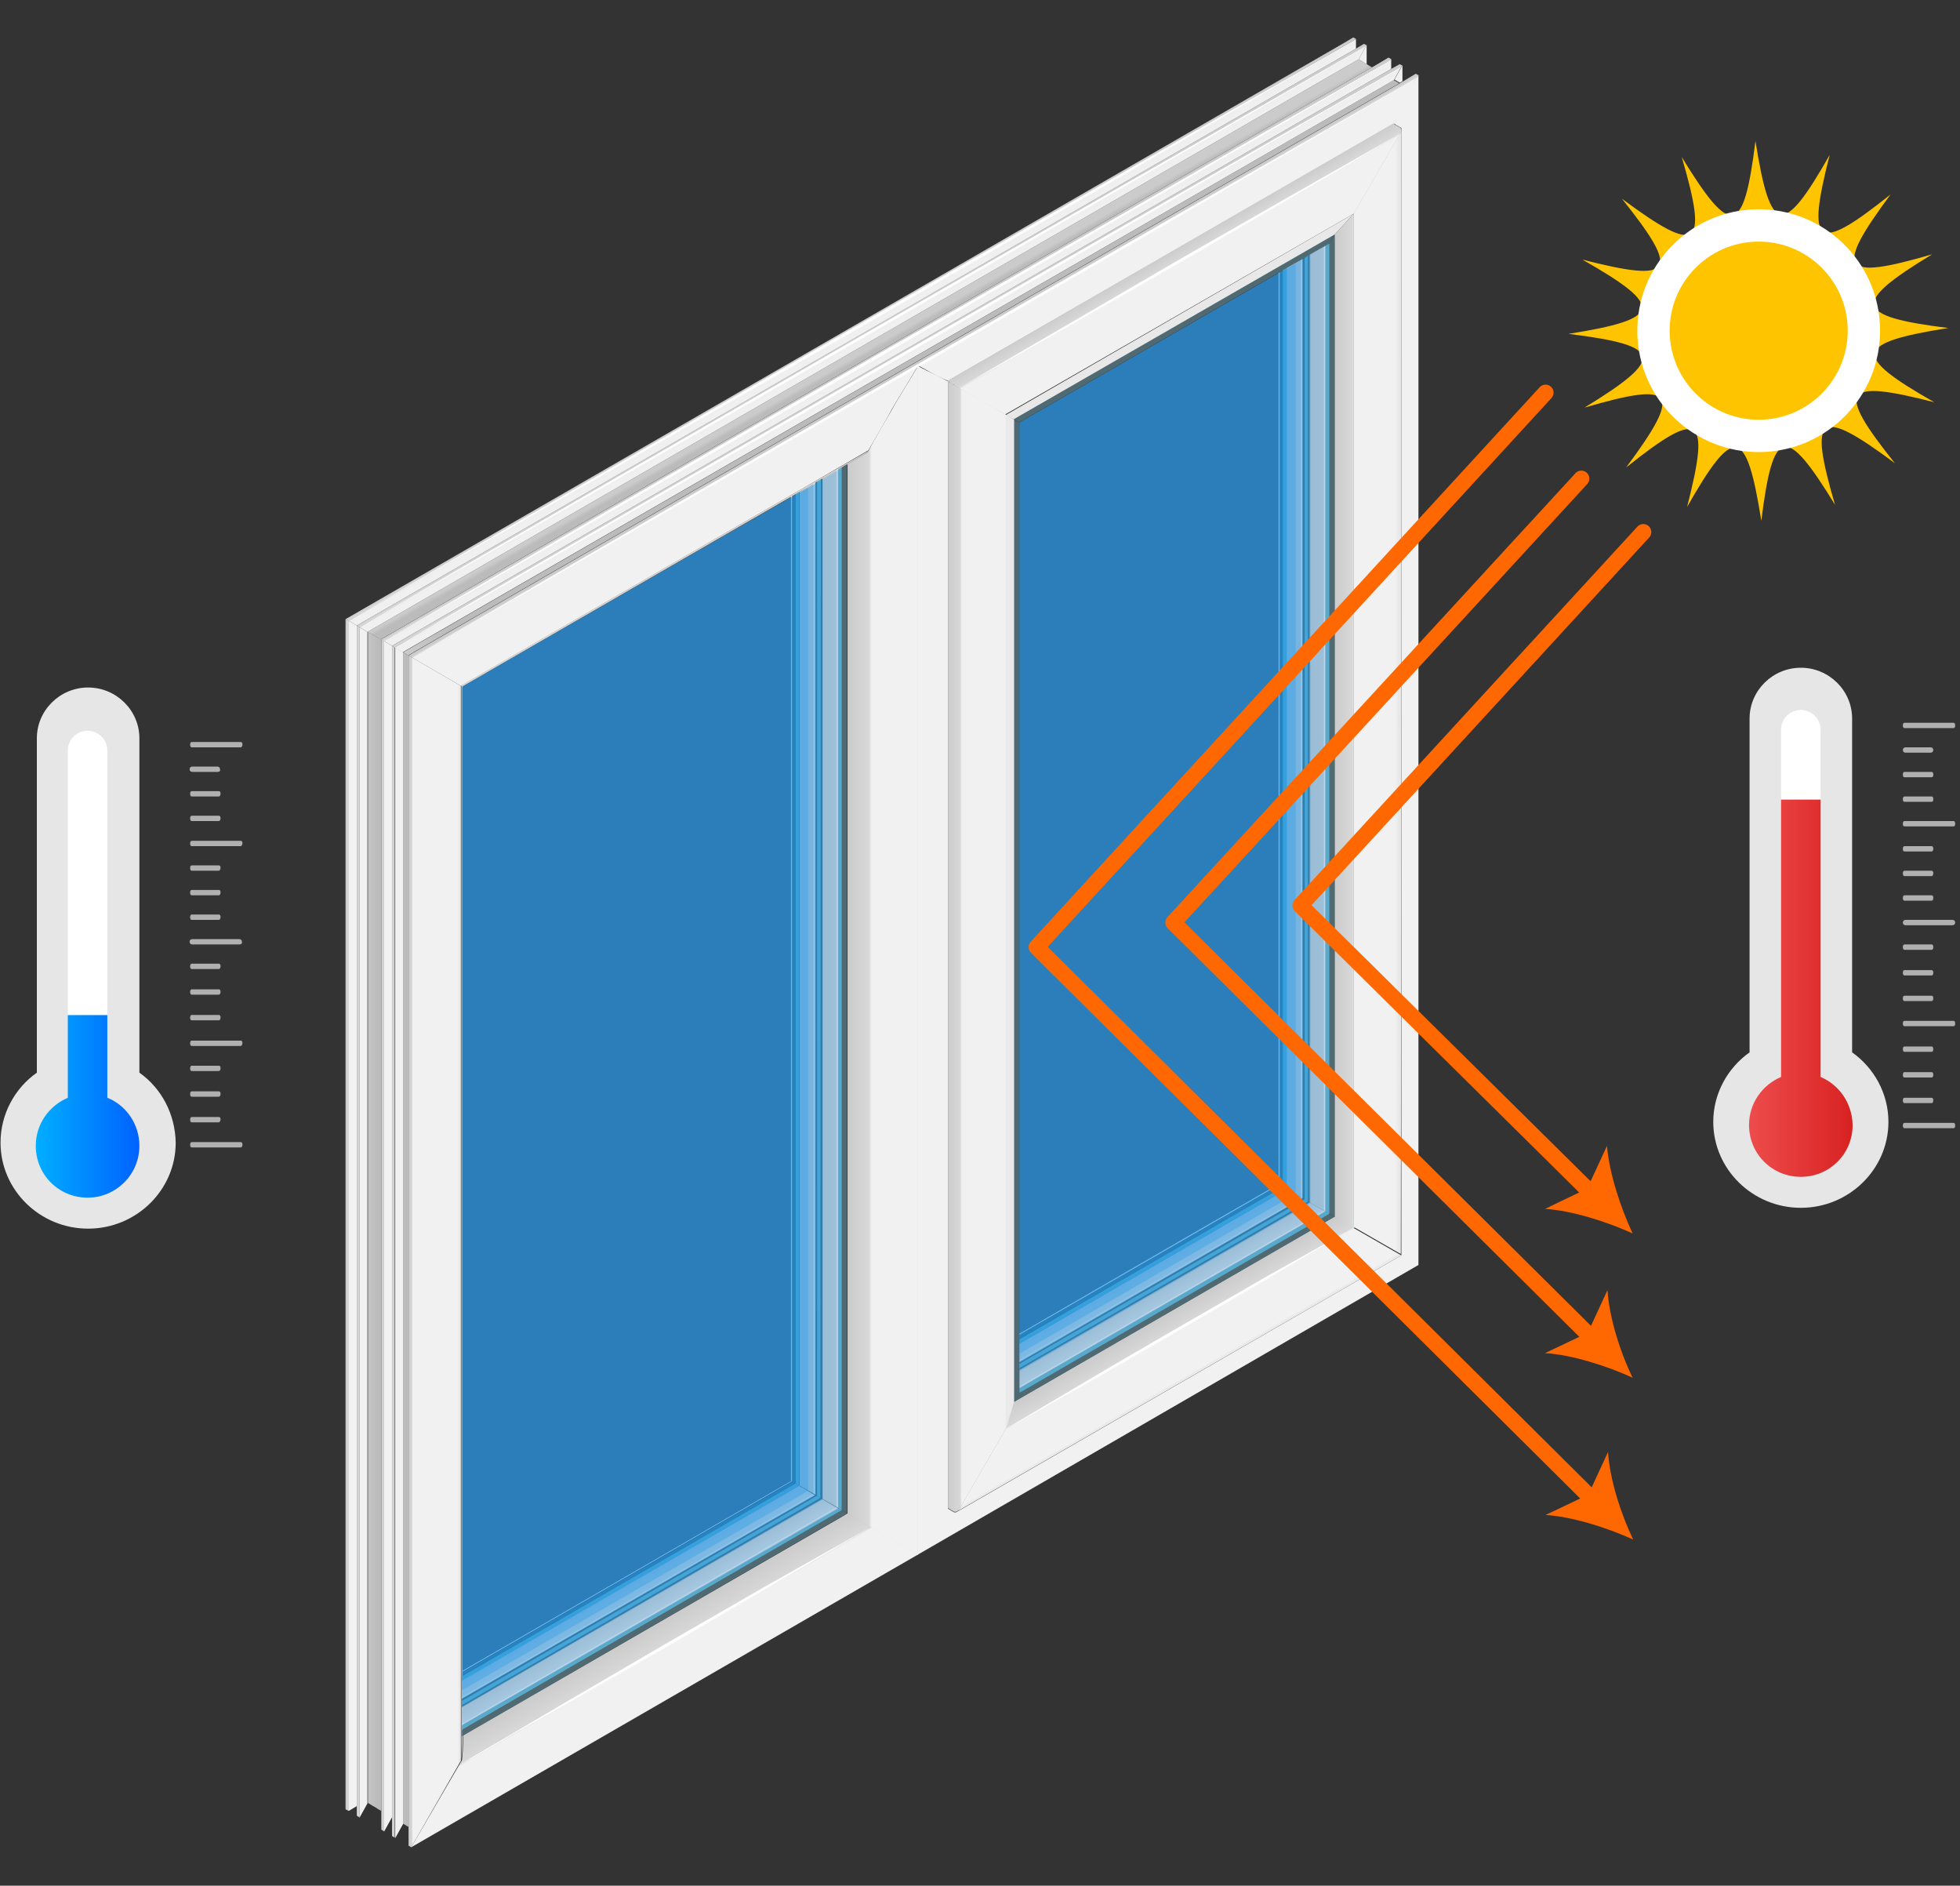 <svg width="367" height="353" viewBox="0 0 367 353" fill="none" xmlns="http://www.w3.org/2000/svg">
<rect x="0" y="0" width="367" height="353" fill="#333333" stroke="none"/>
<g clip-path="url(#clip0_2_24124)">
<path d="M219.498 249.6L219.398 249.4L254.298 229.2L254.398 229.4L219.498 249.6Z" fill="#00CCCC"/>
<path d="M255.699 230.2L254.299 229.4L254.399 229.2L255.799 230L255.699 230.2Z" fill="#00CCCC"/>
<path d="M256.099 230.5L255.699 230.2L255.799 230L255.899 230.1L256.199 230.2L256.099 230.5Z" fill="#00CCCC"/>
<path d="M219.498 247.7L219.398 247.5L252.698 228.2L252.798 228.5L219.498 247.7Z" fill="#00CCCC"/>
<path d="M253.999 229.3L252.699 228.5L252.799 228.2L254.099 229L253.999 229.3Z" fill="#00CCCC"/>
<path d="M219.498 249.3L219.398 249L253.998 229L254.098 229.3L219.498 249.3Z" fill="#00CCCC"/>
<path d="M254.498 229.5L253.998 229.3L254.098 229L254.598 229.3L254.498 229.5Z" fill="#00CCCC"/>
<path d="M256.099 230.5L255.699 230.2L255.799 230L255.899 230.1L256.199 230.2L256.099 230.5Z" fill="#00DD00"/>
<path d="M255.898 121H255.598V123.3H255.898V121Z" fill="#00DD00"/>
<path d="M255.898 228H255.598V230.1H255.898V228Z" fill="#00DD00"/>
<path d="M256.298 120.4H255.998V121.5H256.298V120.4Z" fill="#00DD00"/>
<path d="M256.298 229.2H255.998V230.4H256.298V229.2Z" fill="#00DD00"/>
<path d="M255.699 230.2L254.299 229.4L254.399 229.2L255.799 230L255.699 230.2Z" fill="#00DD00"/>
<path d="M254.499 123.2H254.199V229.3H254.499V123.2Z" fill="#00DD00"/>
<path d="M256.298 230.1H255.998V230.4H256.298V230.1Z" fill="#00DD00"/>
<path d="M252.898 125.2H252.598V228.4H252.898V125.2Z" fill="#00DD00"/>
<path d="M253.999 229.3L252.699 228.5L252.799 228.2L254.099 229L253.999 229.3Z" fill="#00DD00"/>
<path d="M254.198 227H253.898V229.1H254.198V227Z" fill="#00DD00"/>
<path d="M254.498 229.5L253.998 229.3L254.098 229L254.598 229.3L254.498 229.5Z" fill="#00DD00"/>
<path d="M177.498 282.4C177.598 282.5 177.698 282.5 177.798 282.6C177.898 282.6 177.998 282.7 178.098 282.8C178.198 282.8 178.198 282.9 178.298 282.9C178.398 282.9 178.398 283 178.498 283C178.498 283 178.598 283 178.598 283.1H178.698C178.698 283.1 178.698 283.1 178.798 283.1H178.898H178.998C179.098 283.1 179.098 283 179.198 283C206.898 267 234.698 251 262.398 235C262.398 164.8 262.398 94.5 262.398 24.3C262.398 24.2 262.398 24.2 262.398 24.1V24C262.398 24 262.398 23.9 262.298 23.9C262.298 23.9 262.298 23.9 262.198 23.8H262.098C262.098 23.8 261.998 23.8 261.998 23.7C261.898 23.7 261.898 23.6 261.798 23.6C261.698 23.6 261.698 23.5 261.598 23.5C261.498 23.5 261.398 23.4 261.298 23.3C261.198 23.2 261.098 23.2 260.998 23.1C260.898 22.9 260.798 22.7 260.698 22.5C262.598 19.3 263.698 17.3 265.598 14V236.8L171.898 291V68.5C174.098 69.8 175.298 70.1 177.498 71.4V282.4C177.798 282.4 177.298 282.5 177.498 282.4Z" fill="url(#paint0_linear_2_24124)"/>
<path d="M262.6 15.2L262.1 15.5C261.6 15.2 261.6 15.2 261.1 14.9C261.6 14 262.1 13.1 262.6 12.2V15.2Z" fill="url(#paint1_linear_2_24124)"/>
<path d="M75.5 122.1L261 15C261.5 15.3 261.5 15.3 262 15.6L171.3 67.9L76.4 122.7C76 122.4 76 122.4 75.5 122.1Z" fill="url(#paint2_linear_2_24124)"/>
<path d="M260.498 11.1L166.798 65.2L71.898 120L71.398 119.7L166.298 64.9L256.998 12.6L259.998 10.8L260.498 11.1Z" fill="#C8E9FF"/>
<path d="M68.799 118.3L254.399 11.1C254.999 11.5 255.499 11.7 255.899 12C256.199 12.2 256.499 12.4 256.899 12.6L166.199 64.9L71.299 119.7C70.899 119.4 69.299 118.6 68.799 118.3Z" fill="url(#paint3_linear_2_24124)"/>
<path d="M253.499 40V229.9L188.299 267.5L189.799 262.5L249.899 227.8V43.9L253.499 40Z" fill="url(#paint4_linear_2_24124)"/>
<path d="M249.898 43.9V227.8C249.598 227.6 249.198 227.4 248.898 227.2V45.6C249.198 45 249.598 44.4 249.898 43.9Z" fill="#4F6A73"/>
<path d="M239.299 51.1L190.799 79.1C190.699 79 190.599 79 190.499 78.9C190.299 78.8 189.999 78.6 189.799 78.5L249.899 43.8C249.599 44.4 249.199 45 248.899 45.6L248.199 46L240.199 50.6L239.499 51L239.299 51.1Z" fill="#4F6A73"/>
<path d="M249.899 227.8L189.799 262.5C190.099 261.9 190.499 261.3 190.799 260.7L248.799 227.2C249.199 227.4 249.599 227.6 249.899 227.8Z" fill="#4F6A73"/>
<path opacity="0.3" d="M248.898 45.6V227.2L190.898 260.7V250.7L240.198 222.2V50.6L248.198 46L248.898 45.6Z" fill="#A7D0ED"/>
<path d="M240.2 50.6V222.2C239.8 222 239.9 222 239.5 221.8V51L240.2 50.6Z" fill="#4F6A73"/>
<path d="M240.199 222.2L190.799 250.7V249.9L239.499 221.8C239.899 222 239.799 222 240.199 222.2Z" fill="#4F6A73"/>
<path d="M239.399 221.7C239.299 221.7 239.299 221.7 239.399 221.7C239.299 221.7 239.299 221.7 239.399 221.7C239.399 165.4 239.399 107.4 239.399 51.1L239.599 51V221.8C239.499 221.8 239.499 221.8 239.399 221.7C239.499 221.8 239.399 221.8 239.399 221.7Z" fill="url(#paint5_linear_2_24124)"/>
<path opacity="0.3" d="M190.898 79.1L239.398 51.1C239.398 107.4 239.398 165.4 239.398 221.6C223.798 230.6 206.598 240.6 190.898 249.6V79.1Z" fill="#A7D0ED"/>
<path d="M239.499 221.8L190.799 249.9V249.7C206.399 240.7 223.599 230.7 239.299 221.7C239.399 221.8 239.499 221.8 239.499 221.8Z" fill="url(#paint6_linear_2_24124)"/>
<path opacity="0.3" d="M157.6 87.5V282.7L86.5 323.8V313.8L149 277.7V92.5L156.9 87.9L157.6 87.5Z" fill="#A7D0ED"/>
<path d="M149.001 92.5V277.8C148.601 277.6 148.701 277.6 148.301 277.4V92.9L149.001 92.5Z" fill="#4F6A73"/>
<path d="M149 277.7L86.6 313.7V313L148.3 277.4C148.6 277.5 148.6 277.5 149 277.7Z" fill="#4F6A73"/>
<path d="M148.1 277.2C148.1 220.9 148.1 149.2 148.1 92.9L148.3 92.8V277.3C148.2 277.3 148.2 277.3 148.1 277.2C148.2 277.3 148.2 277.3 148.1 277.2C148.2 277.3 148.1 277.3 148.1 277.2C148.1 277.3 148.1 277.2 148.1 277.2Z" fill="url(#paint7_linear_2_24124)"/>
<path opacity="0.3" d="M86.5 128.5L148.1 93C148.1 149.3 148.1 221 148.1 277.2C132.5 286.2 102.2 303.7 86.6 312.7V128.5H86.5Z" fill="#A7D0ED"/>
<path d="M148.3 277.3L86.5 313V312.8C102.1 303.8 132.4 286.3 148 277.3C148.2 277.3 148.2 277.3 148.3 277.3C148.2 277.3 148.2 277.3 148.3 277.3Z" fill="url(#paint8_linear_2_24124)"/>
<path d="M190.598 79C190.398 78.9 190.098 78.7 189.898 78.6V172V174.2V261.2V262.4C190.198 261.8 190.598 261.2 190.898 260.6V259.8V250.6V249.8V249.6V175V173.8V79.1C190.798 79.1 190.698 79 190.598 79Z" fill="#4F6A73"/>
<path d="M184 183.1C184.1 183.1 184.1 183.2 184 183.1C184.1 183.2 184.1 183.1 184 183.1Z" fill="#DEC738"/>
<path d="M265.1 13.8L262.6 15.3L262.1 15.6L171.4 67.9L76.5 122.7L77 123L86.3 128.4L150 91.6L150.2 91.5L162.6 84.3C164.1 81.7 165.6 79.2 167 76.6C168.6 73.8 170.3 71.3 171.9 68.4L175.3 70.3L177.5 71.3L261 23.2C262.9 20 263.7 17.3 265.6 14.1L265.1 13.8Z" fill="url(#paint9_linear_2_24124)"/>
<path d="M150.198 91.5L149.998 91.6L86.398 128.3V329.5C86.698 326.9 86.598 324.9 86.598 324.9C86.598 324.6 86.598 324.4 86.598 324.1C86.598 321.1 86.598 318.1 86.598 315.1C86.598 315 86.598 315 86.598 314.9C86.598 251.8 86.598 191.9 86.598 128.5C107.698 116.3 128.898 104.1 149.998 91.9C150.098 91.9 150.098 91.8 150.198 91.8C152.798 90.3 155.398 88.8 157.998 87.3C158.198 87.2 158.498 87 158.698 86.9C159.798 86.2 160.998 85.6 162.098 84.9C162.198 84.9 162.198 84.8 162.298 84.8C162.398 84.7 162.398 84.7 162.498 84.6C162.498 84.5 162.598 84.5 162.598 84.4L150.198 91.5Z" fill="url(#paint10_linear_2_24124)"/>
<path d="M86.3 128.4L76.5 122.7V342V342.5V345.5L77 345.8L86.3 329.6V128.4Z" fill="url(#paint11_linear_2_24124)"/>
<path d="M76.5 122.7V342C76 341.7 76 341.7 75.5 341.4V122.1C76 122.4 76 122.4 76.5 122.7Z" fill="url(#paint12_linear_2_24124)"/>
<path d="M73.898 121.2V344L73.398 343.7V342V340.2V120.9L73.898 121.2Z" fill="url(#paint13_linear_2_24124)"/>
<path d="M71.398 119.7V339C70.998 338.8 70.698 338.6 70.398 338.4C69.898 338.1 69.498 337.9 68.898 337.5V118.3C69.298 118.6 70.898 119.4 71.398 119.7Z" fill="url(#paint14_linear_2_24124)"/>
<path d="M158.6 283.3L86.5 325V323.8L157.6 282.7L158.6 283.3Z" fill="#4F6A73"/>
<path d="M179.6 72.6C186.4 68.4 193.1 64.3 200 60.2L220.5 48.2L241.2 36.4C248.1 32.5 255.1 28.7 262.1 24.9C255.4 29.1 248.6 33.2 241.7 37.3L221.2 49.3L200.5 61.1C193.6 65.1 186.6 68.9 179.6 72.6Z" fill="white"/>
<path d="M162.598 285.6C156.498 289.6 150.198 293.5 143.898 297.3C137.598 301.1 131.298 304.8 124.998 308.5C118.598 312.1 112.298 315.8 105.798 319.3C99.398 322.8 92.898 326.3 86.398 329.6C92.498 325.6 98.798 321.7 105.098 317.9C111.398 314.1 117.698 310.4 123.998 306.7C130.398 303.1 136.698 299.4 143.198 295.9C149.498 292.4 155.998 288.9 162.598 285.6Z" fill="white"/>
<path d="M262.4 235C262.3 235 262.3 235 262.4 235C262.3 235 262.3 235 262.4 235C262.3 235 262.3 235 262.4 235C262.3 235 262.3 235 262.4 235C262.3 234.9 262.3 234.9 262.4 235C262.3 234.9 262.3 234.9 262.4 235C262.3 234.9 262.3 234.9 262.3 234.9C262.3 234.9 262.3 234.9 262.2 234.9L253.5 229.9L249.9 227.8L189.8 262.5L188.3 267.5C185.4 272.5 182.5 277.5 179.6 282.5C179.6 282.6 179.5 282.6 179.5 282.7C179.5 282.8 179.4 282.8 179.3 282.9C179.2 283 179.2 283 179.1 283C206.9 267 234.6 251 262.4 235Z" fill="url(#paint15_linear_2_24124)"/>
<path d="M262.4 24.3C262.4 24.4 262.4 24.5 262.4 24.5C262.4 24.6 262.4 24.7 262.3 24.7C262.3 24.8 262.2 24.8 262.2 24.9C259.3 29.9 256.4 34.9 253.5 39.9V229.7L262.2 234.7C262.2 234.7 262.2 234.7 262.3 234.7C262.4 164.8 262.4 94.5 262.4 24.3Z" fill="url(#paint16_linear_2_24124)"/>
<path d="M189.8 78.5L188.3 77.6C188.1 77.5 188 77.4 187.8 77.3C185.1 75.7 182.4 74.2 179.6 72.6C179.6 72.6 179.5 72.6 179.5 72.5C179.5 72.5 179.4 72.4 179.3 72.4C179.2 72.4 179.2 72.3 179.1 72.3C179 72.3 179 72.2 178.9 72.2L178.8 72.1L178.7 72H178.6H178.5C178.5 72 178.4 71.9 178.3 71.9C178.3 71.9 178.2 71.9 178.2 71.8C178.2 71.8 178.1 71.8 178.1 71.7C177.9 71.6 177.7 71.5 177.5 71.3V282.3C177.6 282.4 177.7 282.4 177.8 282.5C177.9 282.5 178 282.6 178.1 282.7C178.2 282.7 178.2 282.8 178.3 282.8C178.4 282.8 178.4 282.9 178.5 282.9C178.5 282.9 178.6 282.9 178.6 283H178.7C178.7 283 178.7 283 178.8 283H178.9H179C179.1 283 179.1 282.9 179.2 282.9C179.3 282.9 179.3 282.8 179.4 282.8C179.5 282.7 179.5 282.7 179.6 282.6C179.6 282.5 179.7 282.5 179.7 282.4C182.6 277.4 185.5 272.4 188.4 267.4L189.9 262.4V78.5H189.8Z" fill="url(#paint17_linear_2_24124)"/>
<path d="M249.899 43.9L253.499 40L188.299 77.7L189.799 78.5L249.899 43.9Z" fill="url(#paint18_linear_2_24124)"/>
<path d="M262.298 24.1V24C262.298 24 262.298 23.9 262.198 23.9C262.198 23.9 262.198 23.9 262.098 23.8H261.998C261.998 23.8 261.898 23.8 261.898 23.7C261.798 23.7 261.798 23.6 261.698 23.6C261.598 23.6 261.598 23.5 261.498 23.5C261.398 23.5 261.298 23.4 261.198 23.3C261.098 23.2 260.998 23.2 260.898 23.1L177.398 71.3C177.598 71.4 177.798 71.5 177.998 71.7C177.998 71.7 178.098 71.7 178.098 71.8C178.098 71.8 178.198 71.8 178.198 71.9C178.198 71.9 178.298 72 178.398 72H178.498C178.498 72 178.498 72 178.598 72C178.598 72 178.698 72 178.698 72.1L178.798 72.2C178.898 72.2 178.898 72.3 178.998 72.3C179.098 72.3 179.098 72.4 179.198 72.4C179.298 72.4 179.298 72.5 179.398 72.5L179.498 72.6C182.198 74.2 184.898 75.7 187.698 77.3C187.898 77.4 187.998 77.5 188.198 77.6L253.498 40C256.398 35 259.298 30 262.198 25C262.198 24.9 262.298 24.9 262.298 24.8C262.298 24.7 262.398 24.7 262.398 24.6C262.398 24.5 262.398 24.4 262.398 24.4C262.398 24.2 262.398 24.2 262.298 24.1Z" fill="url(#paint19_linear_2_24124)"/>
<path d="M189.799 78.5L249.899 43.8L189.799 78.5Z" fill="url(#paint20_linear_2_24124)"/>
<path d="M166.999 76.7C165.499 79.3 163.999 81.8 162.599 84.4C162.599 84.5 162.499 84.5 162.499 84.6C162.499 84.7 162.399 84.7 162.299 84.8C162.199 84.9 162.199 84.9 162.099 84.9C160.999 85.6 159.799 86.2 158.699 86.9V283.4L162.599 285.7L171.899 291.1V68.5C170.299 71.3 168.599 73.8 166.999 76.7Z" fill="url(#paint21_linear_2_24124)"/>
<path d="M162.6 285.6L158.7 283.3L157.7 283.9L86.7 324.9C86.7 324.9 86.8 327 86.5 329.5L77 345.8L171.9 291L162.6 285.6Z" fill="url(#paint22_linear_2_24124)"/>
<path d="M75.5 122.1V341.4C75 342.3 74.5 343.2 74 344.1V121.2L75.5 122.1Z" fill="url(#paint23_linear_2_24124)"/>
<path d="M158.6 86.9V283.3L157.6 282.7V87.5L158.6 86.9Z" fill="#4F6A73"/>
<path d="M73.898 121.2L75.398 122.1L260.998 15C261.498 14.1 261.998 13.2 262.498 12.3L168.798 66.4L73.898 121.2Z" fill="url(#paint24_linear_2_24124)"/>
<path d="M168.798 66.4L262.598 12.3L262.098 12L260.498 12.9L168.298 66.1L73.398 120.9L73.898 121.2L168.798 66.4Z" fill="url(#paint25_linear_2_24124)"/>
<path d="M71.898 120V342.8L71.398 342.5V340.8V339V119.7L71.898 120Z" fill="url(#paint26_linear_2_24124)"/>
<path d="M73.398 120.9V340.2C72.898 341.1 72.398 342 71.898 342.9V120L73.398 120.9Z" fill="url(#paint27_linear_2_24124)"/>
<path d="M71.898 120L73.398 120.9L260.498 12.9V11.1L166.798 65.2L71.898 120Z" fill="url(#paint28_linear_2_24124)"/>
<path d="M166.798 65.2L260.498 11.1L259.998 10.8L258.498 11.7L166.298 64.9L71.398 119.7L71.898 120L166.798 65.2Z" fill="url(#paint29_linear_2_24124)"/>
<path d="M255.898 12C255.898 12 254.898 11.4 254.398 11.1C254.898 10.2 255.398 9.3 255.898 8.4V12Z" fill="url(#paint30_linear_2_24124)"/>
<path d="M67.299 117.4V340.2L66.799 339.9V338.1V336.4V117.1L67.299 117.4Z" fill="url(#paint31_linear_2_24124)"/>
<path d="M68.799 118.3V337.6C68.299 338.5 67.799 339.4 67.299 340.3V117.4L68.799 118.3Z" fill="url(#paint32_linear_2_24124)"/>
<path d="M67.299 117.4L68.799 118.3L254.399 11.1C254.899 10.2 255.399 9.3 255.899 8.4L162.199 62.5L67.299 117.4Z" fill="url(#paint33_linear_2_24124)"/>
<path d="M162.199 62.6L255.899 8.5L255.399 8.2L253.899 9.1L161.699 62.3L66.799 117.1L67.299 117.4L162.199 62.6Z" fill="url(#paint34_linear_2_24124)"/>
<path d="M65.299 116.2V339L64.699 338.7V337V335.2V115.9L65.299 116.2Z" fill="url(#paint35_linear_2_24124)"/>
<path d="M66.799 117.1V338.1L65.299 339V116.2L66.799 117.1Z" fill="url(#paint36_linear_2_24124)"/>
<path d="M65.299 116.2L66.799 117.1L253.899 9.1V7.3L160.199 61.4L65.299 116.2Z" fill="url(#paint37_linear_2_24124)"/>
<path d="M160.199 61.4L253.899 7.3L253.399 7L251.899 7.9L159.699 61.1L64.699 115.9L65.299 116.2L160.199 61.4Z" fill="url(#paint38_linear_2_24124)"/>
<path d="M188.299 267.5C190.999 265.9 193.699 264.3 196.399 262.7L204.499 257.9C209.899 254.7 215.299 251.6 220.799 248.4C226.199 245.3 231.699 242.1 237.099 239L245.299 234.4C247.999 232.9 250.799 231.3 253.499 229.8C250.799 231.4 248.099 233 245.399 234.6L237.299 239.4C231.899 242.6 226.499 245.7 220.999 248.9C215.599 252 210.099 255.2 204.699 258.3L196.499 262.9C193.799 264.4 191.099 266 188.299 267.5Z" fill="white"/>
<path d="M86.5 330.1C89.6 328.2 92.8 326.4 96 324.5L105.5 318.9L124.5 307.8L143.6 296.8L153.2 291.4C156.4 289.6 159.6 287.8 162.8 286C159.7 287.9 156.5 289.7 153.3 291.6L143.8 297.2L124.8 308.3L105.7 319.2L96.1 324.6C92.9 326.5 89.8 328.4 86.5 330.1Z" fill="white"/>
<path d="M262.2 25L251.9 31.1L241.6 37.1L221 49.1L200.4 60.9L190 66.8L179.6 72.6L189.9 66.6L200.2 60.6L220.8 48.6L241.4 36.8L251.8 30.9L262.2 25Z" fill="white"/>
<path d="M265.399 14.6L241.899 28.2L218.399 41.9L171.399 69L124.299 96.1L100.799 109.6L77.199 123.1L100.699 109.4L124.099 95.8L171.099 68.6L218.199 41.5L241.799 28L265.399 14.6Z" fill="white"/>
<path d="M262.098 12.7L238.598 26.3L215.098 40L168.098 67.2L121.098 94.2L97.498 107.8L73.898 121.2L97.398 107.5L120.898 93.9L167.898 66.7L214.998 39.6L238.498 26.1L262.098 12.7Z" fill="white"/>
<path d="M260.098 11.5L236.598 25.2L213.098 38.8L166.098 66L118.998 93.1L95.498 106.6L71.898 120L95.298 106.4L118.798 92.7L165.798 65.5L212.898 38.5L236.498 24.9L260.098 11.5Z" fill="white"/>
<path d="M255.499 8.8L231.999 22.5L208.499 36.1L161.499 63.3L114.399 90.4L90.899 103.9L67.299 117.4L90.799 103.7L114.199 90.1L161.199 62.9L208.299 35.8L231.899 22.3L255.499 8.8Z" fill="white"/>
<path d="M253.399 7.7L229.999 21.3L206.499 35L159.499 62.2L112.399 89.2L88.799 102.7L65.299 116.2L88.699 102.5L112.199 88.9L159.199 61.7L206.299 34.6L229.799 21.1L253.399 7.7Z" fill="white"/>
<path d="M245.198 47.7V225C244.898 224.8 244.298 224.4 243.898 224.2V48.5L245.198 47.7Z" fill="#4F6A73"/>
<path d="M245.199 225.1L190.799 256.5V255L243.899 224.4C244.299 224.5 244.899 224.9 245.199 225.1Z" fill="#4F6A73"/>
<path d="M248.899 45.6V227.2L248.199 226.8V46L248.899 45.6Z" fill="#6FB2C2"/>
<path d="M248.898 227.2L190.898 260.7V259.9L248.198 226.8L248.898 227.2Z" fill="#6FB2C2"/>
<path d="M248.199 46V226.8C247.199 226.2 245.199 225.1 245.199 225.1V47.7L248.199 46Z" fill="url(#paint39_linear_2_24124)"/>
<path d="M243.898 48.5V224.3C242.898 223.7 240.898 222.6 240.898 222.6V50.2L243.898 48.5Z" fill="url(#paint40_linear_2_24124)"/>
<path d="M244.898 224.9L190.898 256.1V255.3L244.298 224.5L244.898 224.9Z" fill="#6FB2C2"/>
<path d="M244.899 47.9V224.9L244.299 224.5V48.3L244.899 47.9Z" fill="#6FB2C2"/>
<path d="M243.898 224.3L190.898 255V251.5L240.898 222.6C241.898 223.2 242.898 223.8 243.898 224.3Z" fill="url(#paint41_linear_2_24124)"/>
<path d="M248.198 226.8L190.898 259.9V256.4L245.198 225.1L248.198 226.8Z" fill="url(#paint42_linear_2_24124)"/>
<path d="M240.899 50.2V222.6L240.199 222.2V50.6L240.899 50.2Z" fill="#6FB2C2"/>
<path d="M240.898 222.6L190.898 251.5V250.7L240.198 222.2L240.898 222.6Z" fill="#6FB2C2"/>
<path d="M153.999 89.6V280.6C153.699 280.4 153.099 280 152.699 279.8V90.3L153.999 89.6Z" fill="#4F6A73"/>
<path d="M153.9 280.6L86.5 319.5V318L152.6 279.8C153 280.1 153.6 280.4 153.9 280.6Z" fill="#4F6A73"/>
<path d="M157.6 87.5V282.7L157 282.4V87.8L157.6 87.5Z" fill="#6FB2C2"/>
<path d="M157.6 282.7L86.5 323.8V323L157 282.4L157.6 282.7Z" fill="#6FB2C2"/>
<path d="M157 87.8V282.3C156 281.7 154 280.6 154 280.6V89.6L157 87.8Z" fill="url(#paint43_linear_2_24124)"/>
<path d="M152.699 90.3V279.8C151.699 279.2 149.699 278.1 149.699 278.1V92.1L152.699 90.3Z" fill="url(#paint44_linear_2_24124)"/>
<path d="M153.6 280.4L86.5 319.2V318.4L153 280L153.6 280.4Z" fill="#6FB2C2"/>
<path d="M153.7 89.7L153.6 280.4L153 280V90.1L153.7 89.7Z" fill="#6FB2C2"/>
<path d="M152.6 279.9L86.5 318V314.5L149.6 278.1C150.6 278.7 151.6 279.3 152.6 279.9Z" fill="url(#paint45_linear_2_24124)"/>
<path d="M157 282.4L86.5 323V319.5L153.9 280.6L157 282.4Z" fill="url(#paint46_linear_2_24124)"/>
<path d="M149.6 92.1V278.1L149 277.7V92.5L149.6 92.1Z" fill="#6FB2C2"/>
<path d="M149.6 278.1L86.5 314.6V313.8L149 277.7L149.6 278.1Z" fill="#6FB2C2"/>
<path opacity="0.25" d="M248.898 45.6V227.2L190.898 260.7V79.1L242.598 49.3L245.398 47.6L248.898 45.6Z" fill="#0C97F5"/>
<path opacity="0.25" d="M245.398 47.6V225.2L190.898 256.7V79.1L242.598 49.3L245.398 47.6Z" fill="#0C97F5"/>
<path opacity="0.25" d="M242.598 49.3V223.5L190.898 253.4V79.1L242.598 49.3Z" fill="#0C97F5"/>
<path opacity="0.25" d="M157.6 87.6V282.7L86.5 323.7V128.6L151.3 91.3L154.1 89.7L157.6 87.6Z" fill="#0C97F5"/>
<path opacity="0.25" d="M154.1 89.7V280.7L86.5 319.6V128.6L151.3 91.3L154.1 89.7Z" fill="#0C97F5"/>
<path opacity="0.25" d="M151.3 91.3V279.1L86.5 316.4V128.6L151.3 91.3Z" fill="#0C97F5"/>
<path fill-rule="evenodd" clip-rule="evenodd" d="M308.715 98.495C309.325 99.056 309.365 100.005 308.805 100.615L245.583 169.45L299.255 222.534C299.844 223.116 299.849 224.066 299.267 224.655C298.684 225.244 297.734 225.249 297.145 224.667L242.445 170.567C241.872 169.999 241.849 169.08 242.395 168.485L306.595 98.585C307.156 97.975 308.105 97.935 308.715 98.495Z" fill="#FF6700"/>
<path d="M305.701 230.9C300.901 228.7 294.301 226.6 289.301 226.3L297.201 222.5L300.901 214.5C301.301 219.6 303.501 226.2 305.701 230.9Z" fill="#FF6700"/>
<path fill-rule="evenodd" clip-rule="evenodd" d="M297.114 88.496C297.724 89.057 297.764 90.005 297.203 90.615L221.781 172.652L299.256 249.535C299.844 250.119 299.847 251.069 299.264 251.657C298.68 252.245 297.731 252.248 297.143 251.665L218.643 173.765C218.07 173.197 218.049 172.278 218.595 171.685L294.995 88.585C295.556 87.975 296.505 87.935 297.114 88.496Z" fill="#FF6700"/>
<path d="M305.699 257.9C300.899 255.7 294.299 253.6 289.299 253.3L297.299 249.5L300.999 241.5C301.299 246.6 303.399 253.2 305.699 257.9Z" fill="#FF6700"/>
<path fill-rule="evenodd" clip-rule="evenodd" d="M290.414 72.395C291.024 72.955 291.065 73.904 290.505 74.514L196.18 177.252L299.357 279.736C299.944 280.32 299.948 281.269 299.364 281.857C298.78 282.445 297.83 282.448 297.243 281.864L193.043 178.364C192.471 177.797 192.45 176.879 192.995 176.286L288.295 72.486C288.855 71.875 289.804 71.835 290.414 72.395Z" fill="#FF6700"/>
<path d="M305.8 288.2C301 286 294.4 283.9 289.4 283.6L297.4 279.8L301.1 271.8C301.4 276.9 303.5 283.4 305.8 288.2Z" fill="#FF6700"/>
<path d="M364.799 61.4C347.199 64.2 346.699 66.5 362.199 75.3C344.999 70.9 343.699 72.8 354.799 86.7C340.499 76.1 338.599 77.4 343.599 94.5C334.299 79.3 331.999 79.8 329.799 97.5C326.999 79.9 324.699 79.4 315.899 94.9C320.299 77.7 318.399 76.4 304.499 87.5C315.099 73.2 313.799 71.3 296.699 76.3C311.899 67 311.399 64.7 293.699 62.5C311.299 59.7 311.799 57.4 296.299 48.6C313.499 53 314.799 51.1 303.699 37.2C317.999 47.8 319.899 46.5 314.899 29.4C324.199 44.6 326.499 44.1 328.699 26.4C331.499 44 333.799 44.5 342.599 29C338.199 46.2 340.099 47.5 353.999 36.4C343.399 50.7 344.699 52.6 361.799 47.6C346.599 56.8 347.099 59.2 364.799 61.4Z" fill="#FFC400"/>
<path d="M329.626 81.599C340.504 81.424 349.182 72.463 349.006 61.584C348.831 50.705 339.87 42.028 328.991 42.203C318.112 42.379 309.435 51.34 309.61 62.218C309.785 73.097 318.747 81.775 329.626 81.599Z" fill="#FFC400"/>
<path fill-rule="evenodd" clip-rule="evenodd" d="M329.039 45.23C319.832 45.378 312.488 52.962 312.636 62.17C312.785 71.377 320.369 78.721 329.576 78.573C338.783 78.424 346.127 70.84 345.979 61.633C345.831 52.425 338.246 45.081 329.039 45.23ZM306.583 62.267C306.381 49.717 316.391 39.379 328.942 39.176C341.492 38.974 351.83 48.985 352.032 61.535C352.234 74.086 342.224 84.424 329.674 84.626C317.123 84.828 306.785 74.818 306.583 62.267Z" fill="white"/>
<path d="M340.898 201.6V136.6C340.898 134.6 339.298 132.9 337.198 132.9C335.198 132.9 333.498 134.5 333.498 136.6V201.6C329.998 203.1 327.498 206.5 327.498 210.6C327.498 216 331.798 220.3 337.198 220.3C342.598 220.3 346.898 216 346.898 210.6C346.798 206.5 344.398 203.1 340.898 201.6Z" fill="url(#paint47_linear_2_24124)"/>
<path d="M365.799 211.2H356.599C356.399 211.2 356.299 211 356.299 210.7C356.299 210.4 356.399 210.2 356.599 210.2H365.799C365.999 210.2 366.099 210.4 366.099 210.7C366.099 211 365.999 211.2 365.799 211.2Z" fill="#B0B0B0"/>
<path d="M361.699 206.5H356.599C356.399 206.5 356.299 206.3 356.299 206C356.299 205.7 356.399 205.5 356.599 205.5H361.699C361.899 205.5 361.999 205.7 361.999 206C361.999 206.2 361.899 206.5 361.699 206.5Z" fill="#B0B0B0"/>
<path d="M361.699 201.7H356.599C356.399 201.7 356.299 201.5 356.299 201.2C356.299 200.9 356.399 200.7 356.599 200.7H361.699C361.899 200.7 361.999 200.9 361.999 201.2C361.999 201.5 361.899 201.7 361.699 201.7Z" fill="#B0B0B0"/>
<path d="M361.699 196.9H356.599C356.399 196.9 356.299 196.7 356.299 196.4C356.299 196.1 356.399 195.9 356.599 195.9H361.699C361.899 195.9 361.999 196.1 361.999 196.4C361.999 196.7 361.899 196.9 361.699 196.9Z" fill="#B0B0B0"/>
<path d="M365.799 192.1H356.599C356.399 192.1 356.299 191.9 356.299 191.6C356.299 191.3 356.399 191.1 356.599 191.1H365.799C365.999 191.1 366.099 191.3 366.099 191.6C366.099 191.9 365.999 192.1 365.799 192.1Z" fill="#B0B0B0"/>
<path d="M361.699 187.4H356.599C356.399 187.4 356.299 187.2 356.299 186.9C356.299 186.6 356.399 186.4 356.599 186.4H361.699C361.899 186.4 361.999 186.6 361.999 186.9C361.999 187.1 361.899 187.4 361.699 187.4Z" fill="#B0B0B0"/>
<path d="M361.699 182.6H356.599C356.399 182.6 356.299 182.4 356.299 182.1C356.299 181.8 356.399 181.6 356.599 181.6H361.699C361.899 181.6 361.999 181.8 361.999 182.1C361.999 182.4 361.899 182.6 361.699 182.6Z" fill="#B0B0B0"/>
<path d="M361.699 177.8H356.599C356.399 177.8 356.299 177.6 356.299 177.3C356.299 177 356.399 176.8 356.599 176.8H361.699C361.899 176.8 361.999 177 361.999 177.3C361.999 177.6 361.899 177.8 361.699 177.8Z" fill="#B0B0B0"/>
<path d="M365.599 173.2H356.799C356.499 173.2 356.299 173 356.299 172.7C356.299 172.4 356.499 172.2 356.799 172.2H365.599C365.899 172.2 366.099 172.4 366.099 172.7C366.099 173 365.899 173.2 365.599 173.2Z" fill="#B0B0B0"/>
<path d="M361.699 168.6H356.599C356.399 168.6 356.299 168.4 356.299 168.1C356.299 167.8 356.399 167.6 356.599 167.6H361.699C361.899 167.6 361.999 167.8 361.999 168.1C361.999 168.4 361.899 168.6 361.699 168.6Z" fill="#B0B0B0"/>
<path d="M361.699 164H356.599C356.399 164 356.299 163.8 356.299 163.5C356.299 163.2 356.399 163 356.599 163H361.699C361.899 163 361.999 163.2 361.999 163.5C361.999 163.7 361.899 164 361.699 164Z" fill="#B0B0B0"/>
<path d="M361.699 159.4H356.599C356.399 159.4 356.299 159.2 356.299 158.9C356.299 158.6 356.399 158.4 356.599 158.4H361.699C361.899 158.4 361.999 158.6 361.999 158.9C361.999 159.1 361.899 159.4 361.699 159.4Z" fill="#B0B0B0"/>
<path d="M365.799 154.7H356.599C356.399 154.7 356.299 154.5 356.299 154.2C356.299 153.9 356.399 153.7 356.599 153.7H365.799C365.999 153.7 366.099 153.9 366.099 154.2C366.099 154.5 365.999 154.7 365.799 154.7Z" fill="#B0B0B0"/>
<path d="M365.799 136.3H356.599C356.399 136.3 356.299 136.1 356.299 135.8C356.299 135.5 356.399 135.3 356.599 135.3H365.799C365.999 135.3 366.099 135.5 366.099 135.8C366.099 136.1 365.999 136.3 365.799 136.3Z" fill="#B0B0B0"/>
<path d="M361.699 150.1H356.599C356.399 150.1 356.299 149.9 356.299 149.6C356.299 149.3 356.399 149.1 356.599 149.1H361.699C361.899 149.1 361.999 149.3 361.999 149.6C361.999 149.9 361.899 150.1 361.699 150.1Z" fill="#B0B0B0"/>
<path d="M361.699 145.5H356.599C356.399 145.5 356.299 145.3 356.299 145C356.299 144.7 356.399 144.5 356.599 144.5H361.699C361.899 144.5 361.999 144.7 361.999 145C361.999 145.3 361.899 145.5 361.699 145.5Z" fill="#B0B0B0"/>
<path d="M361.499 140.9H356.799C356.499 140.9 356.299 140.7 356.299 140.4C356.299 140.1 356.499 139.9 356.799 139.9H361.499C361.799 139.9 361.999 140.1 361.999 140.4C361.999 140.7 361.799 140.9 361.499 140.9Z" fill="#B0B0B0"/>
<path d="M346.799 197V134.5C346.799 129.3 342.499 125 337.199 125C331.899 125 327.599 129.3 327.599 134.5V197C323.499 199.9 320.799 204.7 320.799 210C320.799 218.9 328.199 226.1 337.199 226.1C346.199 226.1 353.599 218.9 353.599 210C353.599 204.7 350.899 199.9 346.799 197Z" fill="#E6E6E6"/>
<path d="M340.898 201.6V196.4V187.4V177.3V168.1V159.4V149.7H333.498V159.4V168.1V177.3V187.4V196.4V201.6C329.998 203.1 327.498 206.5 327.498 210.6C327.498 216 331.798 220.3 337.198 220.3C342.598 220.3 346.898 216 346.898 210.6C346.798 206.5 344.398 203.1 340.898 201.6Z" fill="url(#paint48_linear_2_24124)"/>
<path d="M337.198 132.9C335.198 132.9 333.498 134.5 333.498 136.6V140.4V149.6H340.898V140.4V136.6C340.898 134.6 339.198 132.9 337.198 132.9Z" fill="white"/>
<path d="M20.099 205.2V140.2C20.099 138.2 18.499 136.5 16.399 136.5C14.399 136.5 12.699 138.1 12.699 140.2V205.2C9.199 206.7 6.699 210.1 6.699 214.2C6.699 219.6 10.999 223.9 16.399 223.9C21.799 223.9 26.099 219.6 26.099 214.2C26.099 210.2 23.599 206.7 20.099 205.2Z" fill="url(#paint49_linear_2_24124)"/>
<path d="M45.1 214.8H35.9C35.7 214.8 35.6 214.6 35.6 214.3C35.6 214 35.7 213.8 35.9 213.8H45.1C45.3 213.8 45.4 214 45.4 214.3C45.4 214.6 45.2 214.8 45.1 214.8Z" fill="#B0B0B0"/>
<path d="M41 210.1H35.9C35.7 210.1 35.6 209.9 35.6 209.6C35.6 209.3 35.7 209.1 35.9 209.1H41C41.2 209.1 41.3 209.3 41.3 209.6C41.3 209.8 41.1 210.1 41 210.1Z" fill="#B0B0B0"/>
<path d="M41 205.3H35.9C35.7 205.3 35.6 205.1 35.6 204.8C35.6 204.5 35.7 204.3 35.9 204.3H41C41.2 204.3 41.3 204.5 41.3 204.8C41.3 205.1 41.1 205.3 41 205.3Z" fill="#B0B0B0"/>
<path d="M41 200.5H35.9C35.7 200.5 35.6 200.3 35.6 200C35.6 199.7 35.7 199.5 35.9 199.5H41C41.2 199.5 41.3 199.7 41.3 200C41.3 200.3 41.1 200.5 41 200.5Z" fill="#B0B0B0"/>
<path d="M45.1 195.8H35.9C35.7 195.8 35.6 195.6 35.6 195.3C35.6 195 35.7 194.8 35.9 194.8H45.1C45.3 194.8 45.4 195 45.4 195.3C45.4 195.5 45.2 195.8 45.1 195.8Z" fill="#B0B0B0"/>
<path d="M41 191H35.9C35.7 191 35.6 190.8 35.6 190.5C35.6 190.2 35.7 190 35.9 190H41C41.2 190 41.3 190.2 41.3 190.5C41.3 190.8 41.1 191 41 191Z" fill="#B0B0B0"/>
<path d="M41 186.2H35.9C35.7 186.2 35.6 186 35.6 185.7C35.6 185.4 35.7 185.2 35.9 185.2H41C41.2 185.2 41.3 185.4 41.3 185.7C41.3 186 41.1 186.2 41 186.2Z" fill="#B0B0B0"/>
<path d="M41 181.4H35.9C35.7 181.4 35.6 181.2 35.6 180.9C35.6 180.6 35.7 180.4 35.9 180.4H41C41.2 180.4 41.3 180.6 41.3 180.9C41.3 181.2 41.1 181.4 41 181.4Z" fill="#B0B0B0"/>
<path d="M44.9 176.8H36C35.7 176.8 35.5 176.6 35.5 176.3C35.5 176 35.7 175.8 36 175.8H44.8C45.1 175.8 45.3 176 45.3 176.3C45.4 176.6 45.1 176.8 44.9 176.8Z" fill="#B0B0B0"/>
<path d="M41 172.2H35.9C35.7 172.2 35.6 172 35.6 171.7C35.6 171.4 35.7 171.2 35.9 171.2H41C41.2 171.2 41.3 171.4 41.3 171.7C41.3 172 41.1 172.2 41 172.2Z" fill="#B0B0B0"/>
<path d="M41 167.6H35.9C35.7 167.6 35.6 167.4 35.6 167.1C35.6 166.8 35.7 166.6 35.9 166.6H41C41.2 166.6 41.3 166.8 41.3 167.1C41.3 167.4 41.1 167.6 41 167.6Z" fill="#B0B0B0"/>
<path d="M41 163H35.9C35.7 163 35.6 162.8 35.6 162.5C35.6 162.2 35.7 162 35.9 162H41C41.2 162 41.3 162.2 41.3 162.5C41.3 162.7 41.1 163 41 163Z" fill="#B0B0B0"/>
<path d="M45.1 158.4H35.9C35.7 158.4 35.6 158.2 35.6 157.9C35.6 157.6 35.7 157.4 35.9 157.4H45.1C45.3 157.4 45.4 157.6 45.4 157.9C45.4 158.1 45.2 158.4 45.1 158.4Z" fill="#B0B0B0"/>
<path d="M45.1 139.9H35.9C35.7 139.9 35.6 139.7 35.6 139.4C35.6 139.1 35.7 138.9 35.9 138.9H45.1C45.3 138.9 45.4 139.1 45.4 139.4C45.4 139.7 45.2 139.9 45.1 139.9Z" fill="#B0B0B0"/>
<path d="M41 153.7H35.9C35.7 153.7 35.6 153.5 35.6 153.2C35.6 152.9 35.7 152.7 35.9 152.7H41C41.2 152.7 41.3 152.9 41.3 153.2C41.3 153.5 41.1 153.7 41 153.7Z" fill="#B0B0B0"/>
<path d="M41 149.1H35.9C35.7 149.1 35.6 148.9 35.6 148.6C35.6 148.3 35.7 148.1 35.9 148.1H41C41.2 148.1 41.3 148.3 41.3 148.6C41.3 148.9 41.1 149.1 41 149.1Z" fill="#B0B0B0"/>
<path d="M40.8 144.5H36C35.7 144.5 35.5 144.3 35.5 144C35.5 143.7 35.7 143.5 36 143.5H40.7C41 143.5 41.2 143.7 41.2 144C41.3 144.3 41.1 144.5 40.8 144.5Z" fill="#B0B0B0"/>
<path d="M26.1 200.8V138.2C26.1 133 21.8 128.7 16.5 128.7C11.2 128.7 6.9 133 6.9 138.2V200.8C2.8 203.7 0.1 208.5 0.1 213.9C0.1 222.8 7.5 230 16.5 230C25.5 230 32.9 222.8 32.9 213.9C32.8 208.5 30.2 203.7 26.1 200.8Z" fill="#E6E6E6"/>
<path d="M20.099 205.5C20.099 205.4 20.099 205.4 20.099 205.5V200.3V190H12.699V200.3V205.5C9.199 207 6.699 210.4 6.699 214.5C6.699 219.9 10.999 224.2 16.399 224.2C21.699 224.2 26.099 219.9 26.099 214.5C26.099 210.4 23.599 206.9 20.099 205.5Z" fill="url(#paint50_linear_2_24124)"/>
<path d="M16.399 136.8C14.399 136.8 12.699 138.4 12.699 140.5V144.3V190H20.099V144.3V140.5C20.099 138.4 18.399 136.8 16.399 136.8Z" fill="white"/>
</g>
<defs>
<linearGradient id="paint0_linear_2_24124" x1="119.205" y1="152.526" x2="118.983" y2="152.526" gradientUnits="userSpaceOnUse">
<stop offset="0.305" stop-color="#F1F1F1"/>
<stop offset="0.938" stop-color="#F1F1F1"/>
<stop offset="0.967" stop-color="#EAEAEA"/>
<stop offset="0.992" stop-color="#E8E8E8"/>
</linearGradient>
<linearGradient id="paint1_linear_2_24124" x1="261.042" y1="13.919" x2="262.57" y2="13.919" gradientUnits="userSpaceOnUse">
<stop offset="0.09" stop-color="#EFEFEF"/>
<stop offset="0.938" stop-color="#F1F1F1"/>
</linearGradient>
<linearGradient id="paint2_linear_2_24124" x1="75.458" y1="68.819" x2="262.061" y2="68.819" gradientUnits="userSpaceOnUse">
<stop stop-color="#CBCBCB"/>
<stop offset="0.047" stop-color="#BBBBBB"/>
</linearGradient>
<linearGradient id="paint3_linear_2_24124" x1="162.791" y1="65.256" x2="171.2" y2="80.056" gradientUnits="userSpaceOnUse">
<stop stop-color="#CBCBCB"/>
<stop offset="0.047" stop-color="#BBBBBB"/>
</linearGradient>
<linearGradient id="paint4_linear_2_24124" x1="249.793" y1="153.758" x2="261.676" y2="153.758" gradientUnits="userSpaceOnUse">
<stop stop-color="#CBCBCB"/>
<stop offset="0.284" stop-color="#D8D8D8"/>
<stop offset="0.332" stop-color="#F1F1F1"/>
<stop offset="0.374" stop-color="#EAEAEA"/>
<stop offset="1" stop-color="#E8E8E8"/>
</linearGradient>
<linearGradient id="paint5_linear_2_24124" x1="239.33" y1="136.418" x2="239.541" y2="136.418" gradientUnits="userSpaceOnUse">
<stop offset="0.305" stop-color="#F1F1F1"/>
<stop offset="0.938" stop-color="#F1F1F1"/>
<stop offset="0.967" stop-color="#EAEAEA"/>
<stop offset="0.992" stop-color="#E8E8E8"/>
</linearGradient>
<linearGradient id="paint6_linear_2_24124" x1="190.868" y1="235.804" x2="239.538" y2="235.804" gradientUnits="userSpaceOnUse">
<stop offset="0.305" stop-color="#F1F1F1"/>
<stop offset="0.938" stop-color="#F1F1F1"/>
<stop offset="0.967" stop-color="#EAEAEA"/>
<stop offset="0.992" stop-color="#E8E8E8"/>
</linearGradient>
<linearGradient id="paint7_linear_2_24124" x1="148.061" y1="185.1" x2="148.272" y2="185.1" gradientUnits="userSpaceOnUse">
<stop offset="0.305" stop-color="#F1F1F1"/>
<stop offset="0.938" stop-color="#F1F1F1"/>
<stop offset="0.967" stop-color="#EAEAEA"/>
<stop offset="0.992" stop-color="#E8E8E8"/>
</linearGradient>
<linearGradient id="paint8_linear_2_24124" x1="86.546" y1="295.103" x2="148.27" y2="295.103" gradientUnits="userSpaceOnUse">
<stop offset="0.305" stop-color="#F1F1F1"/>
<stop offset="0.938" stop-color="#F1F1F1"/>
<stop offset="0.967" stop-color="#EAEAEA"/>
<stop offset="0.992" stop-color="#E8E8E8"/>
</linearGradient>
<linearGradient id="paint9_linear_2_24124" x1="171.083" y1="68.424" x2="175.489" y2="76.055" gradientUnits="userSpaceOnUse">
<stop stop-color="#CBCBCB"/>
<stop offset="0.045" stop-color="#D8D8D8"/>
<stop offset="0.054" stop-color="#EFEFEF"/>
<stop offset="0.061" stop-color="#F1F1F1"/>
<stop offset="0.938" stop-color="#F1F1F1"/>
</linearGradient>
<linearGradient id="paint10_linear_2_24124" x1="76.322" y1="123.631" x2="80.871" y2="131.51" gradientUnits="userSpaceOnUse">
<stop stop-color="#CBCBCB"/>
<stop offset="0.803" stop-color="#D8D8D8"/>
</linearGradient>
<linearGradient id="paint11_linear_2_24124" x1="76.48" y1="234.237" x2="86.334" y2="234.237" gradientUnits="userSpaceOnUse">
<stop stop-color="#CBCBCB"/>
<stop offset="0.067" stop-color="#D8D8D8"/>
<stop offset="0.074" stop-color="#F1F1F1"/>
<stop offset="0.938" stop-color="#F1F1F1"/>
<stop offset="0.967" stop-color="#EAEAEA"/>
<stop offset="0.992" stop-color="#E8E8E8"/>
<stop offset="1" stop-color="#DADADA"/>
</linearGradient>
<linearGradient id="paint12_linear_2_24124" x1="75.458" y1="232.028" x2="76.48" y2="232.028" gradientUnits="userSpaceOnUse">
<stop stop-color="#CBCBCB"/>
<stop offset="0.351" stop-color="#BBBBBB"/>
</linearGradient>
<linearGradient id="paint13_linear_2_24124" x1="73.489" y1="232.469" x2="75.75" y2="232.469" gradientUnits="userSpaceOnUse">
<stop stop-color="#CBCBCB"/>
<stop offset="0.151" stop-color="#D8D8D8"/>
<stop offset="0.173" stop-color="#F1F1F1"/>
<stop offset="0.938" stop-color="#F1F1F1"/>
<stop offset="0.967" stop-color="#EAEAEA"/>
<stop offset="0.992" stop-color="#E8E8E8"/>
<stop offset="1" stop-color="#DADADA"/>
</linearGradient>
<linearGradient id="paint14_linear_2_24124" x1="67.797" y1="228.641" x2="76.367" y2="228.641" gradientUnits="userSpaceOnUse">
<stop stop-color="#CBCBCB"/>
<stop offset="0.351" stop-color="#BBBBBB"/>
</linearGradient>
<linearGradient id="paint15_linear_2_24124" x1="214.55" y1="248.233" x2="220.593" y2="258.7" gradientUnits="userSpaceOnUse">
<stop stop-color="#CBCBCB"/>
<stop offset="0.284" stop-color="#D8D8D8"/>
<stop offset="0.305" stop-color="#F1F1F1"/>
<stop offset="0.981" stop-color="#F1F1F1"/>
<stop offset="1" stop-color="#EAEAEA"/>
</linearGradient>
<linearGradient id="paint16_linear_2_24124" x1="249.703" y1="129.647" x2="261.878" y2="129.647" gradientUnits="userSpaceOnUse">
<stop stop-color="#CBCBCB"/>
<stop offset="0.284" stop-color="#D8D8D8"/>
<stop offset="0.305" stop-color="#F1F1F1"/>
<stop offset="0.938" stop-color="#F1F1F1"/>
<stop offset="0.991" stop-color="#EAEAEA"/>
<stop offset="1" stop-color="#E8E8E8"/>
</linearGradient>
<linearGradient id="paint17_linear_2_24124" x1="177.517" y1="177.278" x2="189.85" y2="177.278" gradientUnits="userSpaceOnUse">
<stop stop-color="#CBCBCB"/>
<stop offset="0.186" stop-color="#D8D8D8"/>
<stop offset="0.208" stop-color="#F1F1F1"/>
<stop offset="0.869" stop-color="#F1F1F1"/>
<stop offset="0.882" stop-color="#EAEAEA"/>
</linearGradient>
<linearGradient id="paint18_linear_2_24124" x1="214.983" y1="48.49" x2="218.331" y2="54.348" gradientUnits="userSpaceOnUse">
<stop stop-color="#CBCBCB"/>
<stop offset="0.284" stop-color="#D8D8D8"/>
<stop offset="0.332" stop-color="#F1F1F1"/>
<stop offset="0.374" stop-color="#EAEAEA"/>
<stop offset="1" stop-color="#E8E8E8"/>
</linearGradient>
<linearGradient id="paint19_linear_2_24124" x1="219.366" y1="46.771" x2="226.648" y2="59.384" gradientUnits="userSpaceOnUse">
<stop stop-color="#CBCBCB"/>
<stop offset="0.167" stop-color="#D8D8D8"/>
<stop offset="0.192" stop-color="#F1F1F1"/>
<stop offset="0.938" stop-color="#F1F1F1"/>
<stop offset="0.991" stop-color="#EAEAEA"/>
<stop offset="1" stop-color="#E8E8E8"/>
</linearGradient>
<linearGradient id="paint20_linear_2_24124" x1="219.793" y1="61.05" x2="219.893" y2="61.223" gradientUnits="userSpaceOnUse">
<stop stop-color="#CBCBCB"/>
<stop offset="0.167" stop-color="#D8D8D8"/>
<stop offset="0.192" stop-color="#F1F1F1"/>
<stop offset="0.938" stop-color="#F1F1F1"/>
<stop offset="0.991" stop-color="#EAEAEA"/>
<stop offset="1" stop-color="#E8E8E8"/>
</linearGradient>
<linearGradient id="paint21_linear_2_24124" x1="158.643" y1="179.743" x2="171.904" y2="179.743" gradientUnits="userSpaceOnUse">
<stop stop-color="#CBCBCB"/>
<stop offset="0.304" stop-color="#D8D8D8"/>
<stop offset="0.347" stop-color="#F1F1F1"/>
<stop offset="0.938" stop-color="#F1F1F1"/>
</linearGradient>
<linearGradient id="paint22_linear_2_24124" x1="117.748" y1="306.783" x2="125.668" y2="320.501" gradientUnits="userSpaceOnUse">
<stop stop-color="#CBCBCB"/>
<stop offset="0.284" stop-color="#D8D8D8"/>
<stop offset="0.305" stop-color="#F1F1F1"/>
<stop offset="0.938" stop-color="#F1F1F1"/>
<stop offset="0.967" stop-color="#EAEAEA"/>
<stop offset="0.992" stop-color="#E8E8E8"/>
<stop offset="1" stop-color="#DADADA"/>
</linearGradient>
<linearGradient id="paint23_linear_2_24124" x1="73.491" y1="232.617" x2="75.75" y2="232.617" gradientUnits="userSpaceOnUse">
<stop stop-color="#CBCBCB"/>
<stop offset="0.151" stop-color="#D8D8D8"/>
<stop offset="0.173" stop-color="#F1F1F1"/>
<stop offset="0.938" stop-color="#F1F1F1"/>
<stop offset="0.967" stop-color="#EAEAEA"/>
<stop offset="0.992" stop-color="#E8E8E8"/>
<stop offset="1" stop-color="#DADADA"/>
</linearGradient>
<linearGradient id="paint24_linear_2_24124" x1="168.013" y1="66.345" x2="170.041" y2="69.88" gradientUnits="userSpaceOnUse">
<stop stop-color="#CBCBCB"/>
<stop offset="0.048" stop-color="#D8D8D8"/>
<stop offset="0.068" stop-color="#F1F1F1"/>
<stop offset="0.09" stop-color="#EFEFEF"/>
<stop offset="0.938" stop-color="#F1F1F1"/>
</linearGradient>
<linearGradient id="paint25_linear_2_24124" x1="167.934" y1="66.507" x2="171.998" y2="73.567" gradientUnits="userSpaceOnUse">
<stop stop-color="#CBCBCB"/>
<stop offset="0.048" stop-color="#D8D8D8"/>
<stop offset="0.068" stop-color="#F1F1F1"/>
<stop offset="0.09" stop-color="#EFEFEF"/>
<stop offset="0.938" stop-color="#F1F1F1"/>
</linearGradient>
<linearGradient id="paint26_linear_2_24124" x1="71.449" y1="231.292" x2="73.709" y2="231.292" gradientUnits="userSpaceOnUse">
<stop stop-color="#CBCBCB"/>
<stop offset="0.151" stop-color="#D8D8D8"/>
<stop offset="0.173" stop-color="#F1F1F1"/>
<stop offset="0.938" stop-color="#F1F1F1"/>
<stop offset="0.967" stop-color="#EAEAEA"/>
<stop offset="0.992" stop-color="#E8E8E8"/>
<stop offset="1" stop-color="#DADADA"/>
</linearGradient>
<linearGradient id="paint27_linear_2_24124" x1="71.449" y1="231.439" x2="73.708" y2="231.439" gradientUnits="userSpaceOnUse">
<stop stop-color="#CBCBCB"/>
<stop offset="0.151" stop-color="#D8D8D8"/>
<stop offset="0.173" stop-color="#F1F1F1"/>
<stop offset="0.938" stop-color="#F1F1F1"/>
<stop offset="0.967" stop-color="#EAEAEA"/>
<stop offset="0.992" stop-color="#E8E8E8"/>
<stop offset="1" stop-color="#DADADA"/>
</linearGradient>
<linearGradient id="paint28_linear_2_24124" x1="165.972" y1="65.168" x2="168.001" y2="68.703" gradientUnits="userSpaceOnUse">
<stop stop-color="#CBCBCB"/>
<stop offset="0.048" stop-color="#D8D8D8"/>
<stop offset="0.068" stop-color="#F1F1F1"/>
<stop offset="0.09" stop-color="#EFEFEF"/>
<stop offset="0.938" stop-color="#F1F1F1"/>
</linearGradient>
<linearGradient id="paint29_linear_2_24124" x1="165.894" y1="65.33" x2="169.958" y2="72.39" gradientUnits="userSpaceOnUse">
<stop stop-color="#CBCBCB"/>
<stop offset="0.048" stop-color="#D8D8D8"/>
<stop offset="0.068" stop-color="#F1F1F1"/>
<stop offset="0.09" stop-color="#EFEFEF"/>
<stop offset="0.938" stop-color="#F1F1F1"/>
</linearGradient>
<linearGradient id="paint30_linear_2_24124" x1="254.41" y1="10.239" x2="255.939" y2="10.239" gradientUnits="userSpaceOnUse">
<stop offset="0.09" stop-color="#EFEFEF"/>
<stop offset="0.938" stop-color="#F1F1F1"/>
</linearGradient>
<linearGradient id="paint31_linear_2_24124" x1="66.859" y1="228.641" x2="69.118" y2="228.641" gradientUnits="userSpaceOnUse">
<stop stop-color="#CBCBCB"/>
<stop offset="0.151" stop-color="#D8D8D8"/>
<stop offset="0.173" stop-color="#F1F1F1"/>
<stop offset="0.938" stop-color="#F1F1F1"/>
<stop offset="0.967" stop-color="#EAEAEA"/>
<stop offset="0.992" stop-color="#E8E8E8"/>
<stop offset="1" stop-color="#DADADA"/>
</linearGradient>
<linearGradient id="paint32_linear_2_24124" x1="66.859" y1="228.788" x2="69.118" y2="228.788" gradientUnits="userSpaceOnUse">
<stop stop-color="#CBCBCB"/>
<stop offset="0.151" stop-color="#D8D8D8"/>
<stop offset="0.173" stop-color="#F1F1F1"/>
<stop offset="0.938" stop-color="#F1F1F1"/>
<stop offset="0.967" stop-color="#EAEAEA"/>
<stop offset="0.992" stop-color="#E8E8E8"/>
<stop offset="1" stop-color="#DADADA"/>
</linearGradient>
<linearGradient id="paint33_linear_2_24124" x1="161.382" y1="62.516" x2="163.411" y2="66.051" gradientUnits="userSpaceOnUse">
<stop stop-color="#CBCBCB"/>
<stop offset="0.048" stop-color="#D8D8D8"/>
<stop offset="0.068" stop-color="#F1F1F1"/>
<stop offset="0.09" stop-color="#EFEFEF"/>
<stop offset="0.938" stop-color="#F1F1F1"/>
</linearGradient>
<linearGradient id="paint34_linear_2_24124" x1="161.304" y1="62.679" x2="165.367" y2="69.737" gradientUnits="userSpaceOnUse">
<stop stop-color="#CBCBCB"/>
<stop offset="0.048" stop-color="#D8D8D8"/>
<stop offset="0.068" stop-color="#F1F1F1"/>
<stop offset="0.09" stop-color="#EFEFEF"/>
<stop offset="0.938" stop-color="#F1F1F1"/>
</linearGradient>
<linearGradient id="paint35_linear_2_24124" x1="64.819" y1="227.463" x2="67.078" y2="227.463" gradientUnits="userSpaceOnUse">
<stop stop-color="#CBCBCB"/>
<stop offset="0.151" stop-color="#D8D8D8"/>
<stop offset="0.173" stop-color="#F1F1F1"/>
<stop offset="0.938" stop-color="#F1F1F1"/>
<stop offset="0.967" stop-color="#EAEAEA"/>
<stop offset="0.992" stop-color="#E8E8E8"/>
<stop offset="1" stop-color="#DADADA"/>
</linearGradient>
<linearGradient id="paint36_linear_2_24124" x1="64.819" y1="227.61" x2="67.078" y2="227.61" gradientUnits="userSpaceOnUse">
<stop stop-color="#CBCBCB"/>
<stop offset="0.151" stop-color="#D8D8D8"/>
<stop offset="0.173" stop-color="#F1F1F1"/>
<stop offset="0.938" stop-color="#F1F1F1"/>
<stop offset="0.967" stop-color="#EAEAEA"/>
<stop offset="0.992" stop-color="#E8E8E8"/>
<stop offset="1" stop-color="#DADADA"/>
</linearGradient>
<linearGradient id="paint37_linear_2_24124" x1="159.342" y1="61.339" x2="161.371" y2="64.874" gradientUnits="userSpaceOnUse">
<stop stop-color="#CBCBCB"/>
<stop offset="0.048" stop-color="#D8D8D8"/>
<stop offset="0.068" stop-color="#F1F1F1"/>
<stop offset="0.09" stop-color="#EFEFEF"/>
<stop offset="0.938" stop-color="#F1F1F1"/>
</linearGradient>
<linearGradient id="paint38_linear_2_24124" x1="159.264" y1="61.501" x2="163.327" y2="68.559" gradientUnits="userSpaceOnUse">
<stop stop-color="#CBCBCB"/>
<stop offset="0.048" stop-color="#D8D8D8"/>
<stop offset="0.068" stop-color="#F1F1F1"/>
<stop offset="0.09" stop-color="#EFEFEF"/>
<stop offset="0.938" stop-color="#F1F1F1"/>
</linearGradient>
<linearGradient id="paint39_linear_2_24124" x1="245.219" y1="136.416" x2="248.237" y2="136.416" gradientUnits="userSpaceOnUse">
<stop stop-color="#AEAEAE"/>
<stop offset="0.048" stop-color="#CBCBCB"/>
<stop offset="0.844" stop-color="#CDCDCD"/>
<stop offset="0.942" stop-color="#F1F1F1"/>
<stop offset="1" stop-color="#CBCBCB"/>
</linearGradient>
<linearGradient id="paint40_linear_2_24124" x1="240.915" y1="136.409" x2="243.933" y2="136.409" gradientUnits="userSpaceOnUse">
<stop stop-color="#AEAEAE"/>
<stop offset="0.048" stop-color="#CBCBCB"/>
<stop offset="0.844" stop-color="#CDCDCD"/>
<stop offset="0.942" stop-color="#F1F1F1"/>
<stop offset="1" stop-color="#CBCBCB"/>
</linearGradient>
<linearGradient id="paint41_linear_2_24124" x1="215.886" y1="237.026" x2="220.661" y2="245.298" gradientUnits="userSpaceOnUse">
<stop stop-color="#AEAEAE"/>
<stop offset="0.016" stop-color="#CBCBCB"/>
<stop offset="0.276" stop-color="#D8D8D8"/>
<stop offset="0.291" stop-color="#F1F1F1"/>
<stop offset="0.313" stop-color="#CBCBCB"/>
<stop offset="0.865" stop-color="#F1F1F1"/>
<stop offset="0.931" stop-color="#EAEAEA"/>
</linearGradient>
<linearGradient id="paint42_linear_2_24124" x1="218.038" y1="240.756" x2="222.804" y2="249.013" gradientUnits="userSpaceOnUse">
<stop stop-color="#AEAEAE"/>
<stop offset="0.016" stop-color="#CBCBCB"/>
<stop offset="0.276" stop-color="#D8D8D8"/>
<stop offset="0.291" stop-color="#F1F1F1"/>
<stop offset="0.313" stop-color="#CBCBCB"/>
<stop offset="0.865" stop-color="#F1F1F1"/>
<stop offset="0.931" stop-color="#EAEAEA"/>
</linearGradient>
<linearGradient id="paint43_linear_2_24124" x1="153.934" y1="185.096" x2="156.969" y2="185.096" gradientUnits="userSpaceOnUse">
<stop stop-color="#AEAEAE"/>
<stop offset="0.048" stop-color="#CBCBCB"/>
<stop offset="0.844" stop-color="#CDCDCD"/>
<stop offset="0.942" stop-color="#F1F1F1"/>
<stop offset="1" stop-color="#CBCBCB"/>
</linearGradient>
<linearGradient id="paint44_linear_2_24124" x1="149.63" y1="185.089" x2="152.665" y2="185.089" gradientUnits="userSpaceOnUse">
<stop stop-color="#AEAEAE"/>
<stop offset="0.048" stop-color="#CBCBCB"/>
<stop offset="0.844" stop-color="#CDCDCD"/>
<stop offset="0.942" stop-color="#F1F1F1"/>
<stop offset="1" stop-color="#CBCBCB"/>
</linearGradient>
<linearGradient id="paint45_linear_2_24124" x1="118.079" y1="296.318" x2="122.886" y2="304.646" gradientUnits="userSpaceOnUse">
<stop stop-color="#AEAEAE"/>
<stop offset="0.016" stop-color="#CBCBCB"/>
<stop offset="0.276" stop-color="#D8D8D8"/>
<stop offset="0.291" stop-color="#F1F1F1"/>
<stop offset="0.313" stop-color="#CBCBCB"/>
<stop offset="0.865" stop-color="#F1F1F1"/>
<stop offset="0.931" stop-color="#EAEAEA"/>
</linearGradient>
<linearGradient id="paint46_linear_2_24124" x1="120.231" y1="300.052" x2="125.024" y2="308.356" gradientUnits="userSpaceOnUse">
<stop stop-color="#AEAEAE"/>
<stop offset="0.016" stop-color="#CBCBCB"/>
<stop offset="0.276" stop-color="#D8D8D8"/>
<stop offset="0.291" stop-color="#F1F1F1"/>
<stop offset="0.313" stop-color="#CBCBCB"/>
<stop offset="0.865" stop-color="#F1F1F1"/>
<stop offset="0.931" stop-color="#EAEAEA"/>
</linearGradient>
<linearGradient id="paint47_linear_2_24124" x1="327.529" y1="176.613" x2="346.835" y2="176.613" gradientUnits="userSpaceOnUse">
<stop stop-color="#630000"/>
<stop offset="1" stop-color="#FF0000"/>
</linearGradient>
<linearGradient id="paint48_linear_2_24124" x1="311.842" y1="184.952" x2="362.521" y2="184.952" gradientUnits="userSpaceOnUse">
<stop stop-color="#FF6E6E"/>
<stop offset="1" stop-color="#C70000"/>
</linearGradient>
<linearGradient id="paint49_linear_2_24124" x1="6.763" y1="180.231" x2="26.069" y2="180.231" gradientUnits="userSpaceOnUse">
<stop stop-color="#630000"/>
<stop offset="1" stop-color="#FF0000"/>
</linearGradient>
<linearGradient id="paint50_linear_2_24124" x1="6.763" y1="207.03" x2="26.069" y2="207.03" gradientUnits="userSpaceOnUse">
<stop stop-color="#00AEFF"/>
<stop offset="1" stop-color="#0062FF"/>
</linearGradient>
<clipPath id="clip0_2_24124">
<rect width="366.1" height="338.8" fill="white" transform="translate(0 7)"/>
</clipPath>
<clipPath id="clip1_2_24124">
<rect width="28" height="44" fill="white" transform="translate(94 251)"/>
</clipPath>
</defs>
</svg>

